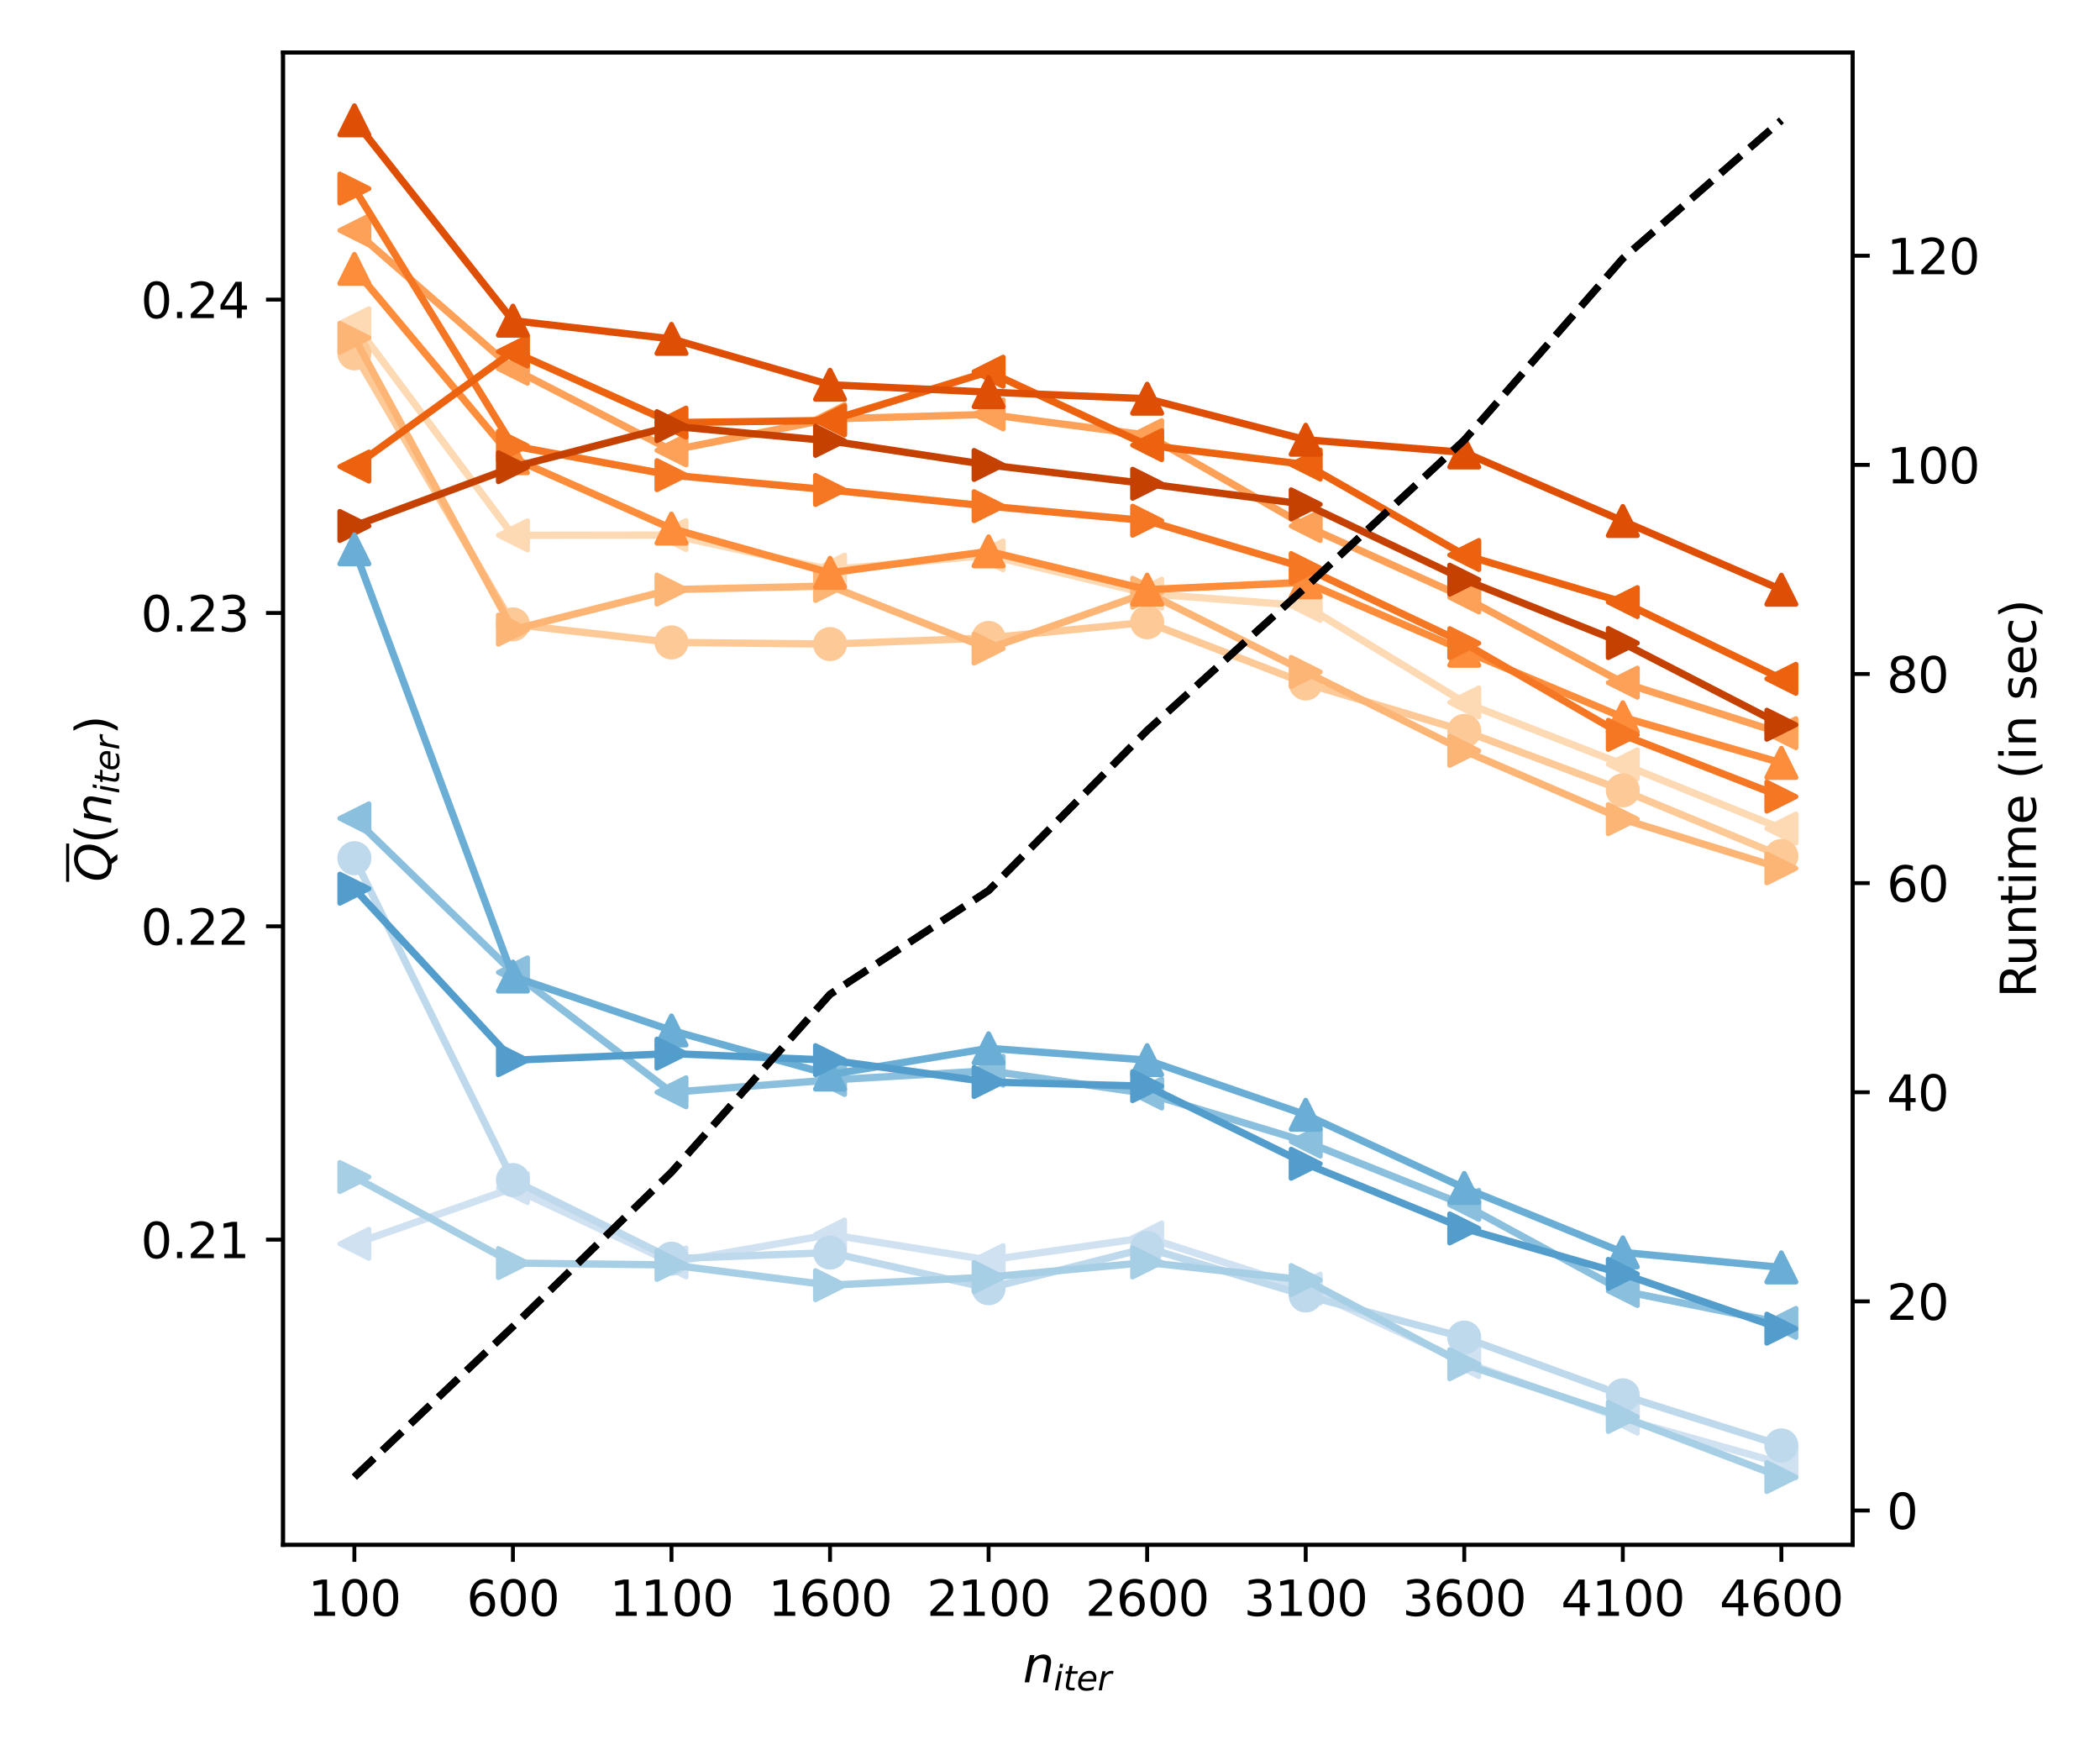 <?xml version="1.0" encoding="utf-8" standalone="no"?>
<!DOCTYPE svg PUBLIC "-//W3C//DTD SVG 1.1//EN"
  "http://www.w3.org/Graphics/SVG/1.1/DTD/svg11.dtd">
<svg xmlns:xlink="http://www.w3.org/1999/xlink" width="432pt" height="360pt" viewBox="0 0 432 360" xmlns="http://www.w3.org/2000/svg" version="1.1">
 <defs>
  <style type="text/css">*{stroke-linejoin: round; stroke-linecap: butt}</style>
 </defs>
 <g id="figure_1">
  <g id="patch_1">
   <path d="M 0 360 
L 432 360 
L 432 0 
L 0 0 
z
" style="fill: #ffffff"/>
  </g>
  <g id="axes_1">
   <g id="patch_2">
    <path d="M 58.223 317.752 
L 381.13 317.752 
L 381.13 10.8 
L 58.223 10.8 
z
" style="fill: #ffffff"/>
   </g>
   <g id="matplotlib.axis_1">
    <g id="xtick_1">
     <g id="line2d_1">
      <defs>
       <path id="mfd3554aa73" d="M 0 0 
L 0 3.5 
" style="stroke: #000000; stroke-width: 0.8"/>
      </defs>
      <g>
       <use xlink:href="#mfd3554aa73" x="72.901" y="317.752" style="stroke: #000000; stroke-width: 0.8"/>
      </g>
     </g>
     <g id="text_1">
      <!-- 100 -->
      <g transform="translate(63.357 332.35) scale(0.1 -0.1)">
       <defs>
        <path id="DejaVuSans-31" d="M 794 531 
L 1825 531 
L 1825 4091 
L 703 3866 
L 703 4441 
L 1819 4666 
L 2450 4666 
L 2450 531 
L 3481 531 
L 3481 0 
L 794 0 
L 794 531 
z
" transform="scale(0.016)"/>
        <path id="DejaVuSans-30" d="M 2034 4250 
Q 1547 4250 1301 3770 
Q 1056 3291 1056 2328 
Q 1056 1369 1301 889 
Q 1547 409 2034 409 
Q 2525 409 2770 889 
Q 3016 1369 3016 2328 
Q 3016 3291 2770 3770 
Q 2525 4250 2034 4250 
z
M 2034 4750 
Q 2819 4750 3233 4129 
Q 3647 3509 3647 2328 
Q 3647 1150 3233 529 
Q 2819 -91 2034 -91 
Q 1250 -91 836 529 
Q 422 1150 422 2328 
Q 422 3509 836 4129 
Q 1250 4750 2034 4750 
z
" transform="scale(0.016)"/>
       </defs>
       <use xlink:href="#DejaVuSans-31"/>
       <use xlink:href="#DejaVuSans-30" x="63.623"/>
       <use xlink:href="#DejaVuSans-30" x="127.246"/>
      </g>
     </g>
    </g>
    <g id="xtick_2">
     <g id="line2d_2">
      <g>
       <use xlink:href="#mfd3554aa73" x="105.517" y="317.752" style="stroke: #000000; stroke-width: 0.8"/>
      </g>
     </g>
     <g id="text_2">
      <!-- 600 -->
      <g transform="translate(95.974 332.35) scale(0.1 -0.1)">
       <defs>
        <path id="DejaVuSans-36" d="M 2113 2584 
Q 1688 2584 1439 2293 
Q 1191 2003 1191 1497 
Q 1191 994 1439 701 
Q 1688 409 2113 409 
Q 2538 409 2786 701 
Q 3034 994 3034 1497 
Q 3034 2003 2786 2293 
Q 2538 2584 2113 2584 
z
M 3366 4563 
L 3366 3988 
Q 3128 4100 2886 4159 
Q 2644 4219 2406 4219 
Q 1781 4219 1451 3797 
Q 1122 3375 1075 2522 
Q 1259 2794 1537 2939 
Q 1816 3084 2150 3084 
Q 2853 3084 3261 2657 
Q 3669 2231 3669 1497 
Q 3669 778 3244 343 
Q 2819 -91 2113 -91 
Q 1303 -91 875 529 
Q 447 1150 447 2328 
Q 447 3434 972 4092 
Q 1497 4750 2381 4750 
Q 2619 4750 2861 4703 
Q 3103 4656 3366 4563 
z
" transform="scale(0.016)"/>
       </defs>
       <use xlink:href="#DejaVuSans-36"/>
       <use xlink:href="#DejaVuSans-30" x="63.623"/>
       <use xlink:href="#DejaVuSans-30" x="127.246"/>
      </g>
     </g>
    </g>
    <g id="xtick_3">
     <g id="line2d_3">
      <g>
       <use xlink:href="#mfd3554aa73" x="138.134" y="317.752" style="stroke: #000000; stroke-width: 0.8"/>
      </g>
     </g>
     <g id="text_3">
      <!-- 1100 -->
      <g transform="translate(125.409 332.35) scale(0.1 -0.1)">
       <use xlink:href="#DejaVuSans-31"/>
       <use xlink:href="#DejaVuSans-31" x="63.623"/>
       <use xlink:href="#DejaVuSans-30" x="127.246"/>
       <use xlink:href="#DejaVuSans-30" x="190.869"/>
      </g>
     </g>
    </g>
    <g id="xtick_4">
     <g id="line2d_4">
      <g>
       <use xlink:href="#mfd3554aa73" x="170.751" y="317.752" style="stroke: #000000; stroke-width: 0.8"/>
      </g>
     </g>
     <g id="text_4">
      <!-- 1600 -->
      <g transform="translate(158.026 332.35) scale(0.1 -0.1)">
       <use xlink:href="#DejaVuSans-31"/>
       <use xlink:href="#DejaVuSans-36" x="63.623"/>
       <use xlink:href="#DejaVuSans-30" x="127.246"/>
       <use xlink:href="#DejaVuSans-30" x="190.869"/>
      </g>
     </g>
    </g>
    <g id="xtick_5">
     <g id="line2d_5">
      <g>
       <use xlink:href="#mfd3554aa73" x="203.368" y="317.752" style="stroke: #000000; stroke-width: 0.8"/>
      </g>
     </g>
     <g id="text_5">
      <!-- 2100 -->
      <g transform="translate(190.643 332.35) scale(0.1 -0.1)">
       <defs>
        <path id="DejaVuSans-32" d="M 1228 531 
L 3431 531 
L 3431 0 
L 469 0 
L 469 531 
Q 828 903 1448 1529 
Q 2069 2156 2228 2338 
Q 2531 2678 2651 2914 
Q 2772 3150 2772 3378 
Q 2772 3750 2511 3984 
Q 2250 4219 1831 4219 
Q 1534 4219 1204 4116 
Q 875 4013 500 3803 
L 500 4441 
Q 881 4594 1212 4672 
Q 1544 4750 1819 4750 
Q 2544 4750 2975 4387 
Q 3406 4025 3406 3419 
Q 3406 3131 3298 2873 
Q 3191 2616 2906 2266 
Q 2828 2175 2409 1742 
Q 1991 1309 1228 531 
z
" transform="scale(0.016)"/>
       </defs>
       <use xlink:href="#DejaVuSans-32"/>
       <use xlink:href="#DejaVuSans-31" x="63.623"/>
       <use xlink:href="#DejaVuSans-30" x="127.246"/>
       <use xlink:href="#DejaVuSans-30" x="190.869"/>
      </g>
     </g>
    </g>
    <g id="xtick_6">
     <g id="line2d_6">
      <g>
       <use xlink:href="#mfd3554aa73" x="235.985" y="317.752" style="stroke: #000000; stroke-width: 0.8"/>
      </g>
     </g>
     <g id="text_6">
      <!-- 2600 -->
      <g transform="translate(223.26 332.35) scale(0.1 -0.1)">
       <use xlink:href="#DejaVuSans-32"/>
       <use xlink:href="#DejaVuSans-36" x="63.623"/>
       <use xlink:href="#DejaVuSans-30" x="127.246"/>
       <use xlink:href="#DejaVuSans-30" x="190.869"/>
      </g>
     </g>
    </g>
    <g id="xtick_7">
     <g id="line2d_7">
      <g>
       <use xlink:href="#mfd3554aa73" x="268.602" y="317.752" style="stroke: #000000; stroke-width: 0.8"/>
      </g>
     </g>
     <g id="text_7">
      <!-- 3100 -->
      <g transform="translate(255.877 332.35) scale(0.1 -0.1)">
       <defs>
        <path id="DejaVuSans-33" d="M 2597 2516 
Q 3050 2419 3304 2112 
Q 3559 1806 3559 1356 
Q 3559 666 3084 287 
Q 2609 -91 1734 -91 
Q 1441 -91 1130 -33 
Q 819 25 488 141 
L 488 750 
Q 750 597 1062 519 
Q 1375 441 1716 441 
Q 2309 441 2620 675 
Q 2931 909 2931 1356 
Q 2931 1769 2642 2001 
Q 2353 2234 1838 2234 
L 1294 2234 
L 1294 2753 
L 1863 2753 
Q 2328 2753 2575 2939 
Q 2822 3125 2822 3475 
Q 2822 3834 2567 4026 
Q 2313 4219 1838 4219 
Q 1578 4219 1281 4162 
Q 984 4106 628 3988 
L 628 4550 
Q 988 4650 1302 4700 
Q 1616 4750 1894 4750 
Q 2613 4750 3031 4423 
Q 3450 4097 3450 3541 
Q 3450 3153 3228 2886 
Q 3006 2619 2597 2516 
z
" transform="scale(0.016)"/>
       </defs>
       <use xlink:href="#DejaVuSans-33"/>
       <use xlink:href="#DejaVuSans-31" x="63.623"/>
       <use xlink:href="#DejaVuSans-30" x="127.246"/>
       <use xlink:href="#DejaVuSans-30" x="190.869"/>
      </g>
     </g>
    </g>
    <g id="xtick_8">
     <g id="line2d_8">
      <g>
       <use xlink:href="#mfd3554aa73" x="301.219" y="317.752" style="stroke: #000000; stroke-width: 0.8"/>
      </g>
     </g>
     <g id="text_8">
      <!-- 3600 -->
      <g transform="translate(288.494 332.35) scale(0.1 -0.1)">
       <use xlink:href="#DejaVuSans-33"/>
       <use xlink:href="#DejaVuSans-36" x="63.623"/>
       <use xlink:href="#DejaVuSans-30" x="127.246"/>
       <use xlink:href="#DejaVuSans-30" x="190.869"/>
      </g>
     </g>
    </g>
    <g id="xtick_9">
     <g id="line2d_9">
      <g>
       <use xlink:href="#mfd3554aa73" x="333.836" y="317.752" style="stroke: #000000; stroke-width: 0.8"/>
      </g>
     </g>
     <g id="text_9">
      <!-- 4100 -->
      <g transform="translate(321.111 332.35) scale(0.1 -0.1)">
       <defs>
        <path id="DejaVuSans-34" d="M 2419 4116 
L 825 1625 
L 2419 1625 
L 2419 4116 
z
M 2253 4666 
L 3047 4666 
L 3047 1625 
L 3713 1625 
L 3713 1100 
L 3047 1100 
L 3047 0 
L 2419 0 
L 2419 1100 
L 313 1100 
L 313 1709 
L 2253 4666 
z
" transform="scale(0.016)"/>
       </defs>
       <use xlink:href="#DejaVuSans-34"/>
       <use xlink:href="#DejaVuSans-31" x="63.623"/>
       <use xlink:href="#DejaVuSans-30" x="127.246"/>
       <use xlink:href="#DejaVuSans-30" x="190.869"/>
      </g>
     </g>
    </g>
    <g id="xtick_10">
     <g id="line2d_10">
      <g>
       <use xlink:href="#mfd3554aa73" x="366.452" y="317.752" style="stroke: #000000; stroke-width: 0.8"/>
      </g>
     </g>
     <g id="text_10">
      <!-- 4600 -->
      <g transform="translate(353.727 332.35) scale(0.1 -0.1)">
       <use xlink:href="#DejaVuSans-34"/>
       <use xlink:href="#DejaVuSans-36" x="63.623"/>
       <use xlink:href="#DejaVuSans-30" x="127.246"/>
       <use xlink:href="#DejaVuSans-30" x="190.869"/>
      </g>
     </g>
    </g>
    <g id="text_11">
     <!-- $n_{iter}$ -->
     <g transform="translate(210.427 346.029) scale(0.1 -0.1)">
      <defs>
       <path id="DejaVuSans-Oblique-6e" d="M 3566 2113 
L 3156 0 
L 2578 0 
L 2988 2091 
Q 3016 2238 3031 2350 
Q 3047 2463 3047 2528 
Q 3047 2791 2881 2937 
Q 2716 3084 2419 3084 
Q 1956 3084 1622 2776 
Q 1288 2469 1184 1941 
L 800 0 
L 225 0 
L 903 3500 
L 1478 3500 
L 1363 2950 
Q 1603 3253 1940 3418 
Q 2278 3584 2650 3584 
Q 3113 3584 3367 3334 
Q 3622 3084 3622 2631 
Q 3622 2519 3608 2391 
Q 3594 2263 3566 2113 
z
" transform="scale(0.016)"/>
       <path id="DejaVuSans-Oblique-69" d="M 1172 4863 
L 1747 4863 
L 1606 4134 
L 1031 4134 
L 1172 4863 
z
M 909 3500 
L 1484 3500 
L 800 0 
L 225 0 
L 909 3500 
z
" transform="scale(0.016)"/>
       <path id="DejaVuSans-Oblique-74" d="M 2706 3500 
L 2619 3053 
L 1472 3053 
L 1100 1153 
Q 1081 1047 1072 975 
Q 1063 903 1063 863 
Q 1063 663 1183 572 
Q 1303 481 1569 481 
L 2150 481 
L 2053 0 
L 1503 0 
Q 991 0 739 200 
Q 488 400 488 806 
Q 488 878 497 964 
Q 506 1050 525 1153 
L 897 3053 
L 409 3053 
L 500 3500 
L 978 3500 
L 1172 4494 
L 1747 4494 
L 1556 3500 
L 2706 3500 
z
" transform="scale(0.016)"/>
       <path id="DejaVuSans-Oblique-65" d="M 3078 2063 
Q 3088 2113 3092 2166 
Q 3097 2219 3097 2272 
Q 3097 2653 2873 2875 
Q 2650 3097 2266 3097 
Q 1838 3097 1509 2826 
Q 1181 2556 1013 2059 
L 3078 2063 
z
M 3578 1613 
L 903 1613 
Q 884 1494 878 1425 
Q 872 1356 872 1306 
Q 872 872 1139 634 
Q 1406 397 1894 397 
Q 2269 397 2603 481 
Q 2938 566 3225 728 
L 3116 159 
Q 2806 34 2476 -28 
Q 2147 -91 1806 -91 
Q 1078 -91 686 257 
Q 294 606 294 1247 
Q 294 1794 489 2264 
Q 684 2734 1063 3103 
Q 1306 3334 1642 3459 
Q 1978 3584 2356 3584 
Q 2950 3584 3301 3228 
Q 3653 2872 3653 2272 
Q 3653 2128 3634 1964 
Q 3616 1800 3578 1613 
z
" transform="scale(0.016)"/>
       <path id="DejaVuSans-Oblique-72" d="M 2853 2969 
Q 2766 3016 2653 3041 
Q 2541 3066 2413 3066 
Q 1953 3066 1609 2717 
Q 1266 2369 1153 1784 
L 800 0 
L 225 0 
L 909 3500 
L 1484 3500 
L 1375 2956 
Q 1603 3259 1920 3421 
Q 2238 3584 2597 3584 
Q 2691 3584 2781 3573 
Q 2872 3563 2963 3538 
L 2853 2969 
z
" transform="scale(0.016)"/>
      </defs>
      <use xlink:href="#DejaVuSans-Oblique-6e"/>
      <use xlink:href="#DejaVuSans-Oblique-69" transform="translate(63.379 -16.406) scale(0.7)"/>
      <use xlink:href="#DejaVuSans-Oblique-74" transform="translate(82.827 -16.406) scale(0.7)"/>
      <use xlink:href="#DejaVuSans-Oblique-65" transform="translate(110.273 -16.406) scale(0.7)"/>
      <use xlink:href="#DejaVuSans-Oblique-72" transform="translate(153.34 -16.406) scale(0.7)"/>
     </g>
    </g>
   </g>
   <g id="matplotlib.axis_2">
    <g id="ytick_1">
     <g id="line2d_11">
      <defs>
       <path id="m7869597426" d="M 0 0 
L -3.5 0 
" style="stroke: #000000; stroke-width: 0.8"/>
      </defs>
      <g>
       <use xlink:href="#m7869597426" x="58.223" y="254.971" style="stroke: #000000; stroke-width: 0.8"/>
      </g>
     </g>
     <g id="text_12">
      <!-- 0.21 -->
      <g transform="translate(28.957 258.771) scale(0.1 -0.1)">
       <defs>
        <path id="DejaVuSans-2e" d="M 684 794 
L 1344 794 
L 1344 0 
L 684 0 
L 684 794 
z
" transform="scale(0.016)"/>
       </defs>
       <use xlink:href="#DejaVuSans-30"/>
       <use xlink:href="#DejaVuSans-2e" x="63.623"/>
       <use xlink:href="#DejaVuSans-32" x="95.41"/>
       <use xlink:href="#DejaVuSans-31" x="159.033"/>
      </g>
     </g>
    </g>
    <g id="ytick_2">
     <g id="line2d_12">
      <g>
       <use xlink:href="#m7869597426" x="58.223" y="190.524" style="stroke: #000000; stroke-width: 0.8"/>
      </g>
     </g>
     <g id="text_13">
      <!-- 0.22 -->
      <g transform="translate(28.957 194.323) scale(0.1 -0.1)">
       <use xlink:href="#DejaVuSans-30"/>
       <use xlink:href="#DejaVuSans-2e" x="63.623"/>
       <use xlink:href="#DejaVuSans-32" x="95.41"/>
       <use xlink:href="#DejaVuSans-32" x="159.033"/>
      </g>
     </g>
    </g>
    <g id="ytick_3">
     <g id="line2d_13">
      <g>
       <use xlink:href="#m7869597426" x="58.223" y="126.077" style="stroke: #000000; stroke-width: 0.8"/>
      </g>
     </g>
     <g id="text_14">
      <!-- 0.23 -->
      <g transform="translate(28.957 129.876) scale(0.1 -0.1)">
       <use xlink:href="#DejaVuSans-30"/>
       <use xlink:href="#DejaVuSans-2e" x="63.623"/>
       <use xlink:href="#DejaVuSans-32" x="95.41"/>
       <use xlink:href="#DejaVuSans-33" x="159.033"/>
      </g>
     </g>
    </g>
    <g id="ytick_4">
     <g id="line2d_14">
      <g>
       <use xlink:href="#m7869597426" x="58.223" y="61.629" style="stroke: #000000; stroke-width: 0.8"/>
      </g>
     </g>
     <g id="text_15">
      <!-- 0.24 -->
      <g transform="translate(28.957 65.428) scale(0.1 -0.1)">
       <use xlink:href="#DejaVuSans-30"/>
       <use xlink:href="#DejaVuSans-2e" x="63.623"/>
       <use xlink:href="#DejaVuSans-32" x="95.41"/>
       <use xlink:href="#DejaVuSans-34" x="159.033"/>
      </g>
     </g>
    </g>
    <g id="text_16">
     <!-- $\overline{Q}$($n_{iter}$) -->
     <g transform="translate(22.878 181.376) rotate(-90) scale(0.1 -0.1)">
      <defs>
       <path id="DejaVuSans-Oblique-51" d="M 2309 -84 
Q 2275 -88 2237 -89 
Q 2200 -91 2125 -91 
Q 1250 -91 756 411 
Q 263 913 263 1797 
Q 263 2319 452 2844 
Q 641 3369 978 3788 
Q 1369 4269 1858 4509 
Q 2347 4750 2938 4750 
Q 3794 4750 4287 4245 
Q 4781 3741 4781 2869 
Q 4781 1928 4265 1147 
Q 3750 366 2919 44 
L 3553 -825 
L 2847 -825 
L 2309 -84 
z
M 2919 4238 
Q 2400 4238 2003 3986 
Q 1606 3734 1313 3219 
Q 1125 2891 1026 2522 
Q 928 2153 928 1778 
Q 928 1128 1239 775 
Q 1550 422 2119 422 
Q 2631 422 3032 676 
Q 3434 931 3719 1434 
Q 3909 1772 4009 2142 
Q 4109 2513 4109 2881 
Q 4109 3528 3796 3883 
Q 3484 4238 2919 4238 
z
" transform="scale(0.016)"/>
       <path id="DejaVuSans-28" d="M 1984 4856 
Q 1566 4138 1362 3434 
Q 1159 2731 1159 2009 
Q 1159 1288 1364 580 
Q 1569 -128 1984 -844 
L 1484 -844 
Q 1016 -109 783 600 
Q 550 1309 550 2009 
Q 550 2706 781 3412 
Q 1013 4119 1484 4856 
L 1984 4856 
z
" transform="scale(0.016)"/>
       <path id="DejaVuSans-29" d="M 513 4856 
L 1013 4856 
Q 1481 4119 1714 3412 
Q 1947 2706 1947 2009 
Q 1947 1309 1714 600 
Q 1481 -109 1013 -844 
L 513 -844 
Q 928 -128 1133 580 
Q 1338 1288 1338 2009 
Q 1338 2731 1133 3434 
Q 928 4138 513 4856 
z
" transform="scale(0.016)"/>
      </defs>
      <use xlink:href="#DejaVuSans-Oblique-51" transform="translate(0 0.531)"/>
      <use xlink:href="#DejaVuSans-28" transform="translate(78.711 0.031)"/>
      <use xlink:href="#DejaVuSans-Oblique-6e" transform="translate(117.725 0.031)"/>
      <use xlink:href="#DejaVuSans-Oblique-69" transform="translate(181.104 -16.375) scale(0.7)"/>
      <use xlink:href="#DejaVuSans-Oblique-74" transform="translate(200.552 -16.375) scale(0.7)"/>
      <use xlink:href="#DejaVuSans-Oblique-65" transform="translate(227.998 -16.375) scale(0.7)"/>
      <use xlink:href="#DejaVuSans-Oblique-72" transform="translate(271.064 -16.375) scale(0.7)"/>
      <use xlink:href="#DejaVuSans-29" transform="translate(302.578 0.031)"/>
      <path d="M 0 86.5 
L 0 92.75 
L 78.711 92.75 
L 78.711 86.5 
L 0 86.5 
z
"/>
     </g>
    </g>
   </g>
   <g id="line2d_15">
    <path d="M 72.901 66.489 
L 105.517 110.104 
L 138.134 110.057 
L 170.751 117.155 
L 203.368 114.224 
L 235.985 122.099 
L 268.602 124.612 
L 301.219 144.477 
L 333.836 157.201 
L 366.452 170.414 
" clip-path="url(#p088ef23041)" style="fill: none; stroke: #fdd9b4; stroke-width: 1.5; stroke-linecap: square"/>
    <defs>
     <path id="mfab00cb771" d="M -3 -0 
L 3 3 
L 3 -3 
z
" style="stroke: #fdd9b4; stroke-linejoin: miter"/>
    </defs>
    <g clip-path="url(#p088ef23041)">
     <use xlink:href="#mfab00cb771" x="72.901" y="66.489" style="fill: #fdd9b4; stroke: #fdd9b4; stroke-linejoin: miter"/>
     <use xlink:href="#mfab00cb771" x="105.517" y="110.104" style="fill: #fdd9b4; stroke: #fdd9b4; stroke-linejoin: miter"/>
     <use xlink:href="#mfab00cb771" x="138.134" y="110.057" style="fill: #fdd9b4; stroke: #fdd9b4; stroke-linejoin: miter"/>
     <use xlink:href="#mfab00cb771" x="170.751" y="117.155" style="fill: #fdd9b4; stroke: #fdd9b4; stroke-linejoin: miter"/>
     <use xlink:href="#mfab00cb771" x="203.368" y="114.224" style="fill: #fdd9b4; stroke: #fdd9b4; stroke-linejoin: miter"/>
     <use xlink:href="#mfab00cb771" x="235.985" y="122.099" style="fill: #fdd9b4; stroke: #fdd9b4; stroke-linejoin: miter"/>
     <use xlink:href="#mfab00cb771" x="268.602" y="124.612" style="fill: #fdd9b4; stroke: #fdd9b4; stroke-linejoin: miter"/>
     <use xlink:href="#mfab00cb771" x="301.219" y="144.477" style="fill: #fdd9b4; stroke: #fdd9b4; stroke-linejoin: miter"/>
     <use xlink:href="#mfab00cb771" x="333.836" y="157.201" style="fill: #fdd9b4; stroke: #fdd9b4; stroke-linejoin: miter"/>
     <use xlink:href="#mfab00cb771" x="366.452" y="170.414" style="fill: #fdd9b4; stroke: #fdd9b4; stroke-linejoin: miter"/>
    </g>
   </g>
   <g id="line2d_16">
    <path d="M 72.901 72.671 
L 105.517 128.419 
L 138.134 132.128 
L 170.751 132.479 
L 203.368 131.207 
L 235.985 127.986 
L 268.602 140.573 
L 301.219 150.339 
L 333.836 162.556 
L 366.452 176.066 
" clip-path="url(#p088ef23041)" style="fill: none; stroke: #fdc997; stroke-width: 1.5; stroke-linecap: square"/>
    <defs>
     <path id="m315a3e1886" d="M 0 3 
C 0.796 3 1.559 2.684 2.121 2.121 
C 2.684 1.559 3 0.796 3 0 
C 3 -0.796 2.684 -1.559 2.121 -2.121 
C 1.559 -2.684 0.796 -3 0 -3 
C -0.796 -3 -1.559 -2.684 -2.121 -2.121 
C -2.684 -1.559 -3 -0.796 -3 0 
C -3 0.796 -2.684 1.559 -2.121 2.121 
C -1.559 2.684 -0.796 3 0 3 
z
" style="stroke: #fdc997"/>
    </defs>
    <g clip-path="url(#p088ef23041)">
     <use xlink:href="#m315a3e1886" x="72.901" y="72.671" style="fill: #fdc997; stroke: #fdc997"/>
     <use xlink:href="#m315a3e1886" x="105.517" y="128.419" style="fill: #fdc997; stroke: #fdc997"/>
     <use xlink:href="#m315a3e1886" x="138.134" y="132.128" style="fill: #fdc997; stroke: #fdc997"/>
     <use xlink:href="#m315a3e1886" x="170.751" y="132.479" style="fill: #fdc997; stroke: #fdc997"/>
     <use xlink:href="#m315a3e1886" x="203.368" y="131.207" style="fill: #fdc997; stroke: #fdc997"/>
     <use xlink:href="#m315a3e1886" x="235.985" y="127.986" style="fill: #fdc997; stroke: #fdc997"/>
     <use xlink:href="#m315a3e1886" x="268.602" y="140.573" style="fill: #fdc997; stroke: #fdc997"/>
     <use xlink:href="#m315a3e1886" x="301.219" y="150.339" style="fill: #fdc997; stroke: #fdc997"/>
     <use xlink:href="#m315a3e1886" x="333.836" y="162.556" style="fill: #fdc997; stroke: #fdc997"/>
     <use xlink:href="#m315a3e1886" x="366.452" y="176.066" style="fill: #fdc997; stroke: #fdc997"/>
    </g>
   </g>
   <g id="line2d_17">
    <path d="M 72.901 69.478 
L 105.517 129.502 
L 138.134 121.263 
L 170.751 120.525 
L 203.368 133.403 
L 235.985 121.916 
L 268.602 138.195 
L 301.219 154.428 
L 333.836 168.478 
L 366.452 178.605 
" clip-path="url(#p088ef23041)" style="fill: none; stroke: #fdb576; stroke-width: 1.5; stroke-linecap: square"/>
    <defs>
     <path id="mf4f0706f3b" d="M 3 0 
L -3 -3 
L -3 3 
z
" style="stroke: #fdb576; stroke-linejoin: miter"/>
    </defs>
    <g clip-path="url(#p088ef23041)">
     <use xlink:href="#mf4f0706f3b" x="72.901" y="69.478" style="fill: #fdb576; stroke: #fdb576; stroke-linejoin: miter"/>
     <use xlink:href="#mf4f0706f3b" x="105.517" y="129.502" style="fill: #fdb576; stroke: #fdb576; stroke-linejoin: miter"/>
     <use xlink:href="#mf4f0706f3b" x="138.134" y="121.263" style="fill: #fdb576; stroke: #fdb576; stroke-linejoin: miter"/>
     <use xlink:href="#mf4f0706f3b" x="170.751" y="120.525" style="fill: #fdb576; stroke: #fdb576; stroke-linejoin: miter"/>
     <use xlink:href="#mf4f0706f3b" x="203.368" y="133.403" style="fill: #fdb576; stroke: #fdb576; stroke-linejoin: miter"/>
     <use xlink:href="#mf4f0706f3b" x="235.985" y="121.916" style="fill: #fdb576; stroke: #fdb576; stroke-linejoin: miter"/>
     <use xlink:href="#mf4f0706f3b" x="268.602" y="138.195" style="fill: #fdb576; stroke: #fdb576; stroke-linejoin: miter"/>
     <use xlink:href="#mf4f0706f3b" x="301.219" y="154.428" style="fill: #fdb576; stroke: #fdb576; stroke-linejoin: miter"/>
     <use xlink:href="#mf4f0706f3b" x="333.836" y="168.478" style="fill: #fdb576; stroke: #fdb576; stroke-linejoin: miter"/>
     <use xlink:href="#mf4f0706f3b" x="366.452" y="178.605" style="fill: #fdb576; stroke: #fdb576; stroke-linejoin: miter"/>
    </g>
   </g>
   <g id="line2d_18">
    <path d="M 72.901 47.388 
L 105.517 75.84 
L 138.134 92.629 
L 170.751 86.162 
L 203.368 85.235 
L 235.985 89.504 
L 268.602 108.189 
L 301.219 122.873 
L 333.836 140.411 
L 366.452 150.799 
" clip-path="url(#p088ef23041)" style="fill: none; stroke: #fda159; stroke-width: 1.5; stroke-linecap: square"/>
    <defs>
     <path id="m896bde6375" d="M -3 -0 
L 3 3 
L 3 -3 
z
" style="stroke: #fda159; stroke-linejoin: miter"/>
    </defs>
    <g clip-path="url(#p088ef23041)">
     <use xlink:href="#m896bde6375" x="72.901" y="47.388" style="fill: #fda159; stroke: #fda159; stroke-linejoin: miter"/>
     <use xlink:href="#m896bde6375" x="105.517" y="75.84" style="fill: #fda159; stroke: #fda159; stroke-linejoin: miter"/>
     <use xlink:href="#m896bde6375" x="138.134" y="92.629" style="fill: #fda159; stroke: #fda159; stroke-linejoin: miter"/>
     <use xlink:href="#m896bde6375" x="170.751" y="86.162" style="fill: #fda159; stroke: #fda159; stroke-linejoin: miter"/>
     <use xlink:href="#m896bde6375" x="203.368" y="85.235" style="fill: #fda159; stroke: #fda159; stroke-linejoin: miter"/>
     <use xlink:href="#m896bde6375" x="235.985" y="89.504" style="fill: #fda159; stroke: #fda159; stroke-linejoin: miter"/>
     <use xlink:href="#m896bde6375" x="268.602" y="108.189" style="fill: #fda159; stroke: #fda159; stroke-linejoin: miter"/>
     <use xlink:href="#m896bde6375" x="301.219" y="122.873" style="fill: #fda159; stroke: #fda159; stroke-linejoin: miter"/>
     <use xlink:href="#m896bde6375" x="333.836" y="140.411" style="fill: #fda159; stroke: #fda159; stroke-linejoin: miter"/>
     <use xlink:href="#m896bde6375" x="366.452" y="150.799" style="fill: #fda159; stroke: #fda159; stroke-linejoin: miter"/>
    </g>
   </g>
   <g id="line2d_19">
    <path d="M 72.901 55.312 
L 105.517 94.239 
L 138.134 108.717 
L 170.751 117.815 
L 203.368 113.409 
L 235.985 121.274 
L 268.602 119.762 
L 301.219 133.837 
L 333.836 147.53 
L 366.452 156.912 
" clip-path="url(#p088ef23041)" style="fill: none; stroke: #fd8c3b; stroke-width: 1.5; stroke-linecap: square"/>
    <defs>
     <path id="ma429cadc0e" d="M 0 -3 
L -3 3 
L 3 3 
z
" style="stroke: #fd8c3b; stroke-linejoin: miter"/>
    </defs>
    <g clip-path="url(#p088ef23041)">
     <use xlink:href="#ma429cadc0e" x="72.901" y="55.312" style="fill: #fd8c3b; stroke: #fd8c3b; stroke-linejoin: miter"/>
     <use xlink:href="#ma429cadc0e" x="105.517" y="94.239" style="fill: #fd8c3b; stroke: #fd8c3b; stroke-linejoin: miter"/>
     <use xlink:href="#ma429cadc0e" x="138.134" y="108.717" style="fill: #fd8c3b; stroke: #fd8c3b; stroke-linejoin: miter"/>
     <use xlink:href="#ma429cadc0e" x="170.751" y="117.815" style="fill: #fd8c3b; stroke: #fd8c3b; stroke-linejoin: miter"/>
     <use xlink:href="#ma429cadc0e" x="203.368" y="113.409" style="fill: #fd8c3b; stroke: #fd8c3b; stroke-linejoin: miter"/>
     <use xlink:href="#ma429cadc0e" x="235.985" y="121.274" style="fill: #fd8c3b; stroke: #fd8c3b; stroke-linejoin: miter"/>
     <use xlink:href="#ma429cadc0e" x="268.602" y="119.762" style="fill: #fd8c3b; stroke: #fd8c3b; stroke-linejoin: miter"/>
     <use xlink:href="#ma429cadc0e" x="301.219" y="133.837" style="fill: #fd8c3b; stroke: #fd8c3b; stroke-linejoin: miter"/>
     <use xlink:href="#ma429cadc0e" x="333.836" y="147.53" style="fill: #fd8c3b; stroke: #fd8c3b; stroke-linejoin: miter"/>
     <use xlink:href="#ma429cadc0e" x="366.452" y="156.912" style="fill: #fd8c3b; stroke: #fd8c3b; stroke-linejoin: miter"/>
    </g>
   </g>
   <g id="line2d_20">
    <path d="M 72.901 38.787 
L 105.517 91.704 
L 138.134 97.735 
L 170.751 100.777 
L 203.368 104.114 
L 235.985 107.104 
L 268.602 116.845 
L 301.219 132.287 
L 333.836 151.143 
L 366.452 163.853 
" clip-path="url(#p088ef23041)" style="fill: none; stroke: #f67723; stroke-width: 1.5; stroke-linecap: square"/>
    <defs>
     <path id="m8db75f6b64" d="M 3 0 
L -3 -3 
L -3 3 
z
" style="stroke: #f67723; stroke-linejoin: miter"/>
    </defs>
    <g clip-path="url(#p088ef23041)">
     <use xlink:href="#m8db75f6b64" x="72.901" y="38.787" style="fill: #f67723; stroke: #f67723; stroke-linejoin: miter"/>
     <use xlink:href="#m8db75f6b64" x="105.517" y="91.704" style="fill: #f67723; stroke: #f67723; stroke-linejoin: miter"/>
     <use xlink:href="#m8db75f6b64" x="138.134" y="97.735" style="fill: #f67723; stroke: #f67723; stroke-linejoin: miter"/>
     <use xlink:href="#m8db75f6b64" x="170.751" y="100.777" style="fill: #f67723; stroke: #f67723; stroke-linejoin: miter"/>
     <use xlink:href="#m8db75f6b64" x="203.368" y="104.114" style="fill: #f67723; stroke: #f67723; stroke-linejoin: miter"/>
     <use xlink:href="#m8db75f6b64" x="235.985" y="107.104" style="fill: #f67723; stroke: #f67723; stroke-linejoin: miter"/>
     <use xlink:href="#m8db75f6b64" x="268.602" y="116.845" style="fill: #f67723; stroke: #f67723; stroke-linejoin: miter"/>
     <use xlink:href="#m8db75f6b64" x="301.219" y="132.287" style="fill: #f67723; stroke: #f67723; stroke-linejoin: miter"/>
     <use xlink:href="#m8db75f6b64" x="333.836" y="151.143" style="fill: #f67723; stroke: #f67723; stroke-linejoin: miter"/>
     <use xlink:href="#m8db75f6b64" x="366.452" y="163.853" style="fill: #f67723; stroke: #f67723; stroke-linejoin: miter"/>
    </g>
   </g>
   <g id="line2d_21">
    <path d="M 72.901 95.968 
L 105.517 72.305 
L 138.134 86.925 
L 170.751 86.479 
L 203.368 76.45 
L 235.985 91.564 
L 268.602 95.545 
L 301.219 114.155 
L 333.836 123.845 
L 366.452 139.616 
" clip-path="url(#p088ef23041)" style="fill: none; stroke: #ec620f; stroke-width: 1.5; stroke-linecap: square"/>
    <defs>
     <path id="ma17c3e5eb1" d="M -3 -0 
L 3 3 
L 3 -3 
z
" style="stroke: #ec620f; stroke-linejoin: miter"/>
    </defs>
    <g clip-path="url(#p088ef23041)">
     <use xlink:href="#ma17c3e5eb1" x="72.901" y="95.968" style="fill: #ec620f; stroke: #ec620f; stroke-linejoin: miter"/>
     <use xlink:href="#ma17c3e5eb1" x="105.517" y="72.305" style="fill: #ec620f; stroke: #ec620f; stroke-linejoin: miter"/>
     <use xlink:href="#ma17c3e5eb1" x="138.134" y="86.925" style="fill: #ec620f; stroke: #ec620f; stroke-linejoin: miter"/>
     <use xlink:href="#ma17c3e5eb1" x="170.751" y="86.479" style="fill: #ec620f; stroke: #ec620f; stroke-linejoin: miter"/>
     <use xlink:href="#ma17c3e5eb1" x="203.368" y="76.45" style="fill: #ec620f; stroke: #ec620f; stroke-linejoin: miter"/>
     <use xlink:href="#ma17c3e5eb1" x="235.985" y="91.564" style="fill: #ec620f; stroke: #ec620f; stroke-linejoin: miter"/>
     <use xlink:href="#ma17c3e5eb1" x="268.602" y="95.545" style="fill: #ec620f; stroke: #ec620f; stroke-linejoin: miter"/>
     <use xlink:href="#ma17c3e5eb1" x="301.219" y="114.155" style="fill: #ec620f; stroke: #ec620f; stroke-linejoin: miter"/>
     <use xlink:href="#ma17c3e5eb1" x="333.836" y="123.845" style="fill: #ec620f; stroke: #ec620f; stroke-linejoin: miter"/>
     <use xlink:href="#ma17c3e5eb1" x="366.452" y="139.616" style="fill: #ec620f; stroke: #ec620f; stroke-linejoin: miter"/>
    </g>
   </g>
   <g id="line2d_22">
    <path d="M 72.901 24.752 
L 105.517 65.954 
L 138.134 69.702 
L 170.751 79.137 
L 203.368 80.655 
L 235.985 82.007 
L 268.602 90.448 
L 301.219 93.055 
L 333.836 107.159 
L 366.452 121.293 
" clip-path="url(#p088ef23041)" style="fill: none; stroke: #de4e05; stroke-width: 1.5; stroke-linecap: square"/>
    <defs>
     <path id="mca84d92337" d="M 0 -3 
L -3 3 
L 3 3 
z
" style="stroke: #de4e05; stroke-linejoin: miter"/>
    </defs>
    <g clip-path="url(#p088ef23041)">
     <use xlink:href="#mca84d92337" x="72.901" y="24.752" style="fill: #de4e05; stroke: #de4e05; stroke-linejoin: miter"/>
     <use xlink:href="#mca84d92337" x="105.517" y="65.954" style="fill: #de4e05; stroke: #de4e05; stroke-linejoin: miter"/>
     <use xlink:href="#mca84d92337" x="138.134" y="69.702" style="fill: #de4e05; stroke: #de4e05; stroke-linejoin: miter"/>
     <use xlink:href="#mca84d92337" x="170.751" y="79.137" style="fill: #de4e05; stroke: #de4e05; stroke-linejoin: miter"/>
     <use xlink:href="#mca84d92337" x="203.368" y="80.655" style="fill: #de4e05; stroke: #de4e05; stroke-linejoin: miter"/>
     <use xlink:href="#mca84d92337" x="235.985" y="82.007" style="fill: #de4e05; stroke: #de4e05; stroke-linejoin: miter"/>
     <use xlink:href="#mca84d92337" x="268.602" y="90.448" style="fill: #de4e05; stroke: #de4e05; stroke-linejoin: miter"/>
     <use xlink:href="#mca84d92337" x="301.219" y="93.055" style="fill: #de4e05; stroke: #de4e05; stroke-linejoin: miter"/>
     <use xlink:href="#mca84d92337" x="333.836" y="107.159" style="fill: #de4e05; stroke: #de4e05; stroke-linejoin: miter"/>
     <use xlink:href="#mca84d92337" x="366.452" y="121.293" style="fill: #de4e05; stroke: #de4e05; stroke-linejoin: miter"/>
    </g>
   </g>
   <g id="line2d_23">
    <path d="M 72.901 108.185 
L 105.517 96.095 
L 138.134 87.654 
L 170.751 90.676 
L 203.368 95.632 
L 235.985 99.499 
L 268.602 103.733 
L 301.219 119.226 
L 333.836 132.262 
L 366.452 149.061 
" clip-path="url(#p088ef23041)" style="fill: none; stroke: #c54102; stroke-width: 1.5; stroke-linecap: square"/>
    <defs>
     <path id="m962e54ac6a" d="M 3 0 
L -3 -3 
L -3 3 
z
" style="stroke: #c54102; stroke-linejoin: miter"/>
    </defs>
    <g clip-path="url(#p088ef23041)">
     <use xlink:href="#m962e54ac6a" x="72.901" y="108.185" style="fill: #c54102; stroke: #c54102; stroke-linejoin: miter"/>
     <use xlink:href="#m962e54ac6a" x="105.517" y="96.095" style="fill: #c54102; stroke: #c54102; stroke-linejoin: miter"/>
     <use xlink:href="#m962e54ac6a" x="138.134" y="87.654" style="fill: #c54102; stroke: #c54102; stroke-linejoin: miter"/>
     <use xlink:href="#m962e54ac6a" x="170.751" y="90.676" style="fill: #c54102; stroke: #c54102; stroke-linejoin: miter"/>
     <use xlink:href="#m962e54ac6a" x="203.368" y="95.632" style="fill: #c54102; stroke: #c54102; stroke-linejoin: miter"/>
     <use xlink:href="#m962e54ac6a" x="235.985" y="99.499" style="fill: #c54102; stroke: #c54102; stroke-linejoin: miter"/>
     <use xlink:href="#m962e54ac6a" x="268.602" y="103.733" style="fill: #c54102; stroke: #c54102; stroke-linejoin: miter"/>
     <use xlink:href="#m962e54ac6a" x="301.219" y="119.226" style="fill: #c54102; stroke: #c54102; stroke-linejoin: miter"/>
     <use xlink:href="#m962e54ac6a" x="333.836" y="132.262" style="fill: #c54102; stroke: #c54102; stroke-linejoin: miter"/>
     <use xlink:href="#m962e54ac6a" x="366.452" y="149.061" style="fill: #c54102; stroke: #c54102; stroke-linejoin: miter"/>
    </g>
   </g>
   <g id="line2d_24">
    <path d="M 72.901 255.832 
L 105.517 244.364 
L 138.134 259.658 
L 170.751 253.92 
L 203.368 259.173 
L 235.985 254.527 
L 268.602 265.061 
L 301.219 280.165 
L 333.836 291.788 
L 366.452 300.992 
" clip-path="url(#p088ef23041)" style="fill: none; stroke: #d0e1f2; stroke-width: 1.5; stroke-linecap: square"/>
    <defs>
     <path id="md931c944fb" d="M -3 -0 
L 3 3 
L 3 -3 
z
" style="stroke: #d0e1f2; stroke-linejoin: miter"/>
    </defs>
    <g clip-path="url(#p088ef23041)">
     <use xlink:href="#md931c944fb" x="72.901" y="255.832" style="fill: #d0e1f2; stroke: #d0e1f2; stroke-linejoin: miter"/>
     <use xlink:href="#md931c944fb" x="105.517" y="244.364" style="fill: #d0e1f2; stroke: #d0e1f2; stroke-linejoin: miter"/>
     <use xlink:href="#md931c944fb" x="138.134" y="259.658" style="fill: #d0e1f2; stroke: #d0e1f2; stroke-linejoin: miter"/>
     <use xlink:href="#md931c944fb" x="170.751" y="253.92" style="fill: #d0e1f2; stroke: #d0e1f2; stroke-linejoin: miter"/>
     <use xlink:href="#md931c944fb" x="203.368" y="259.173" style="fill: #d0e1f2; stroke: #d0e1f2; stroke-linejoin: miter"/>
     <use xlink:href="#md931c944fb" x="235.985" y="254.527" style="fill: #d0e1f2; stroke: #d0e1f2; stroke-linejoin: miter"/>
     <use xlink:href="#md931c944fb" x="268.602" y="265.061" style="fill: #d0e1f2; stroke: #d0e1f2; stroke-linejoin: miter"/>
     <use xlink:href="#md931c944fb" x="301.219" y="280.165" style="fill: #d0e1f2; stroke: #d0e1f2; stroke-linejoin: miter"/>
     <use xlink:href="#md931c944fb" x="333.836" y="291.788" style="fill: #d0e1f2; stroke: #d0e1f2; stroke-linejoin: miter"/>
     <use xlink:href="#md931c944fb" x="366.452" y="300.992" style="fill: #d0e1f2; stroke: #d0e1f2; stroke-linejoin: miter"/>
    </g>
   </g>
   <g id="line2d_25">
    <path d="M 72.901 176.519 
L 105.517 242.716 
L 138.134 258.883 
L 170.751 257.634 
L 203.368 264.959 
L 235.985 256.688 
L 268.602 266.458 
L 301.219 275.105 
L 333.836 286.99 
L 366.452 297.3 
" clip-path="url(#p088ef23041)" style="fill: none; stroke: #bed8ec; stroke-width: 1.5; stroke-linecap: square"/>
    <defs>
     <path id="maebf2cbcbb" d="M 0 3 
C 0.796 3 1.559 2.684 2.121 2.121 
C 2.684 1.559 3 0.796 3 0 
C 3 -0.796 2.684 -1.559 2.121 -2.121 
C 1.559 -2.684 0.796 -3 0 -3 
C -0.796 -3 -1.559 -2.684 -2.121 -2.121 
C -2.684 -1.559 -3 -0.796 -3 0 
C -3 0.796 -2.684 1.559 -2.121 2.121 
C -1.559 2.684 -0.796 3 0 3 
z
" style="stroke: #bed8ec"/>
    </defs>
    <g clip-path="url(#p088ef23041)">
     <use xlink:href="#maebf2cbcbb" x="72.901" y="176.519" style="fill: #bed8ec; stroke: #bed8ec"/>
     <use xlink:href="#maebf2cbcbb" x="105.517" y="242.716" style="fill: #bed8ec; stroke: #bed8ec"/>
     <use xlink:href="#maebf2cbcbb" x="138.134" y="258.883" style="fill: #bed8ec; stroke: #bed8ec"/>
     <use xlink:href="#maebf2cbcbb" x="170.751" y="257.634" style="fill: #bed8ec; stroke: #bed8ec"/>
     <use xlink:href="#maebf2cbcbb" x="203.368" y="264.959" style="fill: #bed8ec; stroke: #bed8ec"/>
     <use xlink:href="#maebf2cbcbb" x="235.985" y="256.688" style="fill: #bed8ec; stroke: #bed8ec"/>
     <use xlink:href="#maebf2cbcbb" x="268.602" y="266.458" style="fill: #bed8ec; stroke: #bed8ec"/>
     <use xlink:href="#maebf2cbcbb" x="301.219" y="275.105" style="fill: #bed8ec; stroke: #bed8ec"/>
     <use xlink:href="#maebf2cbcbb" x="333.836" y="286.99" style="fill: #bed8ec; stroke: #bed8ec"/>
     <use xlink:href="#maebf2cbcbb" x="366.452" y="297.3" style="fill: #bed8ec; stroke: #bed8ec"/>
    </g>
   </g>
   <g id="line2d_26">
    <path d="M 72.901 242.091 
L 105.517 259.79 
L 138.134 260.176 
L 170.751 264.339 
L 203.368 262.676 
L 235.985 259.663 
L 268.602 263.283 
L 301.219 280.597 
L 333.836 291.439 
L 366.452 303.8 
" clip-path="url(#p088ef23041)" style="fill: none; stroke: #a6cee4; stroke-width: 1.5; stroke-linecap: square"/>
    <defs>
     <path id="m8f17ea51b5" d="M 3 0 
L -3 -3 
L -3 3 
z
" style="stroke: #a6cee4; stroke-linejoin: miter"/>
    </defs>
    <g clip-path="url(#p088ef23041)">
     <use xlink:href="#m8f17ea51b5" x="72.901" y="242.091" style="fill: #a6cee4; stroke: #a6cee4; stroke-linejoin: miter"/>
     <use xlink:href="#m8f17ea51b5" x="105.517" y="259.79" style="fill: #a6cee4; stroke: #a6cee4; stroke-linejoin: miter"/>
     <use xlink:href="#m8f17ea51b5" x="138.134" y="260.176" style="fill: #a6cee4; stroke: #a6cee4; stroke-linejoin: miter"/>
     <use xlink:href="#m8f17ea51b5" x="170.751" y="264.339" style="fill: #a6cee4; stroke: #a6cee4; stroke-linejoin: miter"/>
     <use xlink:href="#m8f17ea51b5" x="203.368" y="262.676" style="fill: #a6cee4; stroke: #a6cee4; stroke-linejoin: miter"/>
     <use xlink:href="#m8f17ea51b5" x="235.985" y="259.663" style="fill: #a6cee4; stroke: #a6cee4; stroke-linejoin: miter"/>
     <use xlink:href="#m8f17ea51b5" x="268.602" y="263.283" style="fill: #a6cee4; stroke: #a6cee4; stroke-linejoin: miter"/>
     <use xlink:href="#m8f17ea51b5" x="301.219" y="280.597" style="fill: #a6cee4; stroke: #a6cee4; stroke-linejoin: miter"/>
     <use xlink:href="#m8f17ea51b5" x="333.836" y="291.439" style="fill: #a6cee4; stroke: #a6cee4; stroke-linejoin: miter"/>
     <use xlink:href="#m8f17ea51b5" x="366.452" y="303.8" style="fill: #a6cee4; stroke: #a6cee4; stroke-linejoin: miter"/>
    </g>
   </g>
   <g id="line2d_27">
    <path d="M 72.901 168.325 
L 105.517 200.002 
L 138.134 224.661 
L 170.751 222.136 
L 203.368 220.228 
L 235.985 224.915 
L 268.602 234.806 
L 301.219 247.818 
L 333.836 265.531 
L 366.452 272.094 
" clip-path="url(#p088ef23041)" style="fill: none; stroke: #8abfdd; stroke-width: 1.5; stroke-linecap: square"/>
    <defs>
     <path id="md5e83225ed" d="M -3 -0 
L 3 3 
L 3 -3 
z
" style="stroke: #8abfdd; stroke-linejoin: miter"/>
    </defs>
    <g clip-path="url(#p088ef23041)">
     <use xlink:href="#md5e83225ed" x="72.901" y="168.325" style="fill: #8abfdd; stroke: #8abfdd; stroke-linejoin: miter"/>
     <use xlink:href="#md5e83225ed" x="105.517" y="200.002" style="fill: #8abfdd; stroke: #8abfdd; stroke-linejoin: miter"/>
     <use xlink:href="#md5e83225ed" x="138.134" y="224.661" style="fill: #8abfdd; stroke: #8abfdd; stroke-linejoin: miter"/>
     <use xlink:href="#md5e83225ed" x="170.751" y="222.136" style="fill: #8abfdd; stroke: #8abfdd; stroke-linejoin: miter"/>
     <use xlink:href="#md5e83225ed" x="203.368" y="220.228" style="fill: #8abfdd; stroke: #8abfdd; stroke-linejoin: miter"/>
     <use xlink:href="#md5e83225ed" x="235.985" y="224.915" style="fill: #8abfdd; stroke: #8abfdd; stroke-linejoin: miter"/>
     <use xlink:href="#md5e83225ed" x="268.602" y="234.806" style="fill: #8abfdd; stroke: #8abfdd; stroke-linejoin: miter"/>
     <use xlink:href="#md5e83225ed" x="301.219" y="247.818" style="fill: #8abfdd; stroke: #8abfdd; stroke-linejoin: miter"/>
     <use xlink:href="#md5e83225ed" x="333.836" y="265.531" style="fill: #8abfdd; stroke: #8abfdd; stroke-linejoin: miter"/>
     <use xlink:href="#md5e83225ed" x="366.452" y="272.094" style="fill: #8abfdd; stroke: #8abfdd; stroke-linejoin: miter"/>
    </g>
   </g>
   <g id="line2d_28">
    <path d="M 72.901 112.985 
L 105.517 200.857 
L 138.134 211.941 
L 170.751 221.016 
L 203.368 215.612 
L 235.985 218.043 
L 268.602 229.285 
L 301.219 244.336 
L 333.836 257.591 
L 366.452 260.684 
" clip-path="url(#p088ef23041)" style="fill: none; stroke: #6aaed6; stroke-width: 1.5; stroke-linecap: square"/>
    <defs>
     <path id="mc6dcf63317" d="M 0 -3 
L -3 3 
L 3 3 
z
" style="stroke: #6aaed6; stroke-linejoin: miter"/>
    </defs>
    <g clip-path="url(#p088ef23041)">
     <use xlink:href="#mc6dcf63317" x="72.901" y="112.985" style="fill: #6aaed6; stroke: #6aaed6; stroke-linejoin: miter"/>
     <use xlink:href="#mc6dcf63317" x="105.517" y="200.857" style="fill: #6aaed6; stroke: #6aaed6; stroke-linejoin: miter"/>
     <use xlink:href="#mc6dcf63317" x="138.134" y="211.941" style="fill: #6aaed6; stroke: #6aaed6; stroke-linejoin: miter"/>
     <use xlink:href="#mc6dcf63317" x="170.751" y="221.016" style="fill: #6aaed6; stroke: #6aaed6; stroke-linejoin: miter"/>
     <use xlink:href="#mc6dcf63317" x="203.368" y="215.612" style="fill: #6aaed6; stroke: #6aaed6; stroke-linejoin: miter"/>
     <use xlink:href="#mc6dcf63317" x="235.985" y="218.043" style="fill: #6aaed6; stroke: #6aaed6; stroke-linejoin: miter"/>
     <use xlink:href="#mc6dcf63317" x="268.602" y="229.285" style="fill: #6aaed6; stroke: #6aaed6; stroke-linejoin: miter"/>
     <use xlink:href="#mc6dcf63317" x="301.219" y="244.336" style="fill: #6aaed6; stroke: #6aaed6; stroke-linejoin: miter"/>
     <use xlink:href="#mc6dcf63317" x="333.836" y="257.591" style="fill: #6aaed6; stroke: #6aaed6; stroke-linejoin: miter"/>
     <use xlink:href="#mc6dcf63317" x="366.452" y="260.684" style="fill: #6aaed6; stroke: #6aaed6; stroke-linejoin: miter"/>
    </g>
   </g>
   <g id="line2d_29">
    <path d="M 72.901 182.785 
L 105.517 218.061 
L 138.134 216.708 
L 170.751 218.048 
L 203.368 222.549 
L 235.985 223.401 
L 268.602 239.36 
L 301.219 252.66 
L 333.836 262.013 
L 366.452 273.28 
" clip-path="url(#p088ef23041)" style="fill: none; stroke: #529dcc; stroke-width: 1.5; stroke-linecap: square"/>
    <defs>
     <path id="mac98549289" d="M 3 0 
L -3 -3 
L -3 3 
z
" style="stroke: #529dcc; stroke-linejoin: miter"/>
    </defs>
    <g clip-path="url(#p088ef23041)">
     <use xlink:href="#mac98549289" x="72.901" y="182.785" style="fill: #529dcc; stroke: #529dcc; stroke-linejoin: miter"/>
     <use xlink:href="#mac98549289" x="105.517" y="218.061" style="fill: #529dcc; stroke: #529dcc; stroke-linejoin: miter"/>
     <use xlink:href="#mac98549289" x="138.134" y="216.708" style="fill: #529dcc; stroke: #529dcc; stroke-linejoin: miter"/>
     <use xlink:href="#mac98549289" x="170.751" y="218.048" style="fill: #529dcc; stroke: #529dcc; stroke-linejoin: miter"/>
     <use xlink:href="#mac98549289" x="203.368" y="222.549" style="fill: #529dcc; stroke: #529dcc; stroke-linejoin: miter"/>
     <use xlink:href="#mac98549289" x="235.985" y="223.401" style="fill: #529dcc; stroke: #529dcc; stroke-linejoin: miter"/>
     <use xlink:href="#mac98549289" x="268.602" y="239.36" style="fill: #529dcc; stroke: #529dcc; stroke-linejoin: miter"/>
     <use xlink:href="#mac98549289" x="301.219" y="252.66" style="fill: #529dcc; stroke: #529dcc; stroke-linejoin: miter"/>
     <use xlink:href="#mac98549289" x="333.836" y="262.013" style="fill: #529dcc; stroke: #529dcc; stroke-linejoin: miter"/>
     <use xlink:href="#mac98549289" x="366.452" y="273.28" style="fill: #529dcc; stroke: #529dcc; stroke-linejoin: miter"/>
    </g>
   </g>
   <g id="patch_3">
    <path d="M 58.223 317.752 
L 58.223 10.8 
" style="fill: none; stroke: #000000; stroke-width: 0.8; stroke-linejoin: miter; stroke-linecap: square"/>
   </g>
   <g id="patch_4">
    <path d="M 381.13 317.752 
L 381.13 10.8 
" style="fill: none; stroke: #000000; stroke-width: 0.8; stroke-linejoin: miter; stroke-linecap: square"/>
   </g>
   <g id="patch_5">
    <path d="M 58.223 317.752 
L 381.13 317.752 
" style="fill: none; stroke: #000000; stroke-width: 0.8; stroke-linejoin: miter; stroke-linecap: square"/>
   </g>
   <g id="patch_6">
    <path d="M 58.223 10.8 
L 381.13 10.8 
" style="fill: none; stroke: #000000; stroke-width: 0.8; stroke-linejoin: miter; stroke-linecap: square"/>
   </g>
  </g>
  <g id="axes_2">
   <g id="matplotlib.axis_3">
    <g id="ytick_5">
     <g id="line2d_30">
      <defs>
       <path id="m238f2e02e9" d="M 0 0 
L 3.5 0 
" style="stroke: #000000; stroke-width: 0.8"/>
      </defs>
      <g>
       <use xlink:href="#m238f2e02e9" x="381.13" y="310.682" style="stroke: #000000; stroke-width: 0.8"/>
      </g>
     </g>
     <g id="text_17">
      <!-- 0 -->
      <g transform="translate(388.13 314.481) scale(0.1 -0.1)">
       <use xlink:href="#DejaVuSans-30"/>
      </g>
     </g>
    </g>
    <g id="ytick_6">
     <g id="line2d_31">
      <g>
       <use xlink:href="#m238f2e02e9" x="381.13" y="267.669" style="stroke: #000000; stroke-width: 0.8"/>
      </g>
     </g>
     <g id="text_18">
      <!-- 20 -->
      <g transform="translate(388.13 271.468) scale(0.1 -0.1)">
       <use xlink:href="#DejaVuSans-32"/>
       <use xlink:href="#DejaVuSans-30" x="63.623"/>
      </g>
     </g>
    </g>
    <g id="ytick_7">
     <g id="line2d_32">
      <g>
       <use xlink:href="#m238f2e02e9" x="381.13" y="224.656" style="stroke: #000000; stroke-width: 0.8"/>
      </g>
     </g>
     <g id="text_19">
      <!-- 40 -->
      <g transform="translate(388.13 228.455) scale(0.1 -0.1)">
       <use xlink:href="#DejaVuSans-34"/>
       <use xlink:href="#DejaVuSans-30" x="63.623"/>
      </g>
     </g>
    </g>
    <g id="ytick_8">
     <g id="line2d_33">
      <g>
       <use xlink:href="#m238f2e02e9" x="381.13" y="181.643" style="stroke: #000000; stroke-width: 0.8"/>
      </g>
     </g>
     <g id="text_20">
      <!-- 60 -->
      <g transform="translate(388.13 185.442) scale(0.1 -0.1)">
       <use xlink:href="#DejaVuSans-36"/>
       <use xlink:href="#DejaVuSans-30" x="63.623"/>
      </g>
     </g>
    </g>
    <g id="ytick_9">
     <g id="line2d_34">
      <g>
       <use xlink:href="#m238f2e02e9" x="381.13" y="138.629" style="stroke: #000000; stroke-width: 0.8"/>
      </g>
     </g>
     <g id="text_21">
      <!-- 80 -->
      <g transform="translate(388.13 142.429) scale(0.1 -0.1)">
       <defs>
        <path id="DejaVuSans-38" d="M 2034 2216 
Q 1584 2216 1326 1975 
Q 1069 1734 1069 1313 
Q 1069 891 1326 650 
Q 1584 409 2034 409 
Q 2484 409 2743 651 
Q 3003 894 3003 1313 
Q 3003 1734 2745 1975 
Q 2488 2216 2034 2216 
z
M 1403 2484 
Q 997 2584 770 2862 
Q 544 3141 544 3541 
Q 544 4100 942 4425 
Q 1341 4750 2034 4750 
Q 2731 4750 3128 4425 
Q 3525 4100 3525 3541 
Q 3525 3141 3298 2862 
Q 3072 2584 2669 2484 
Q 3125 2378 3379 2068 
Q 3634 1759 3634 1313 
Q 3634 634 3220 271 
Q 2806 -91 2034 -91 
Q 1263 -91 848 271 
Q 434 634 434 1313 
Q 434 1759 690 2068 
Q 947 2378 1403 2484 
z
M 1172 3481 
Q 1172 3119 1398 2916 
Q 1625 2713 2034 2713 
Q 2441 2713 2670 2916 
Q 2900 3119 2900 3481 
Q 2900 3844 2670 4047 
Q 2441 4250 2034 4250 
Q 1625 4250 1398 4047 
Q 1172 3844 1172 3481 
z
" transform="scale(0.016)"/>
       </defs>
       <use xlink:href="#DejaVuSans-38"/>
       <use xlink:href="#DejaVuSans-30" x="63.623"/>
      </g>
     </g>
    </g>
    <g id="ytick_10">
     <g id="line2d_35">
      <g>
       <use xlink:href="#m238f2e02e9" x="381.13" y="95.616" style="stroke: #000000; stroke-width: 0.8"/>
      </g>
     </g>
     <g id="text_22">
      <!-- 100 -->
      <g transform="translate(388.13 99.416) scale(0.1 -0.1)">
       <use xlink:href="#DejaVuSans-31"/>
       <use xlink:href="#DejaVuSans-30" x="63.623"/>
       <use xlink:href="#DejaVuSans-30" x="127.246"/>
      </g>
     </g>
    </g>
    <g id="ytick_11">
     <g id="line2d_36">
      <g>
       <use xlink:href="#m238f2e02e9" x="381.13" y="52.603" style="stroke: #000000; stroke-width: 0.8"/>
      </g>
     </g>
     <g id="text_23">
      <!-- 120 -->
      <g transform="translate(388.13 56.403) scale(0.1 -0.1)">
       <use xlink:href="#DejaVuSans-31"/>
       <use xlink:href="#DejaVuSans-32" x="63.623"/>
       <use xlink:href="#DejaVuSans-30" x="127.246"/>
      </g>
     </g>
    </g>
    <g id="text_24">
     <!-- Runtime (in sec) -->
     <g transform="translate(418.816 205.227) rotate(-90) scale(0.1 -0.1)">
      <defs>
       <path id="DejaVuSans-52" d="M 2841 2188 
Q 3044 2119 3236 1894 
Q 3428 1669 3622 1275 
L 4263 0 
L 3584 0 
L 2988 1197 
Q 2756 1666 2539 1819 
Q 2322 1972 1947 1972 
L 1259 1972 
L 1259 0 
L 628 0 
L 628 4666 
L 2053 4666 
Q 2853 4666 3247 4331 
Q 3641 3997 3641 3322 
Q 3641 2881 3436 2590 
Q 3231 2300 2841 2188 
z
M 1259 4147 
L 1259 2491 
L 2053 2491 
Q 2509 2491 2742 2702 
Q 2975 2913 2975 3322 
Q 2975 3731 2742 3939 
Q 2509 4147 2053 4147 
L 1259 4147 
z
" transform="scale(0.016)"/>
       <path id="DejaVuSans-75" d="M 544 1381 
L 544 3500 
L 1119 3500 
L 1119 1403 
Q 1119 906 1312 657 
Q 1506 409 1894 409 
Q 2359 409 2629 706 
Q 2900 1003 2900 1516 
L 2900 3500 
L 3475 3500 
L 3475 0 
L 2900 0 
L 2900 538 
Q 2691 219 2414 64 
Q 2138 -91 1772 -91 
Q 1169 -91 856 284 
Q 544 659 544 1381 
z
M 1991 3584 
L 1991 3584 
z
" transform="scale(0.016)"/>
       <path id="DejaVuSans-6e" d="M 3513 2113 
L 3513 0 
L 2938 0 
L 2938 2094 
Q 2938 2591 2744 2837 
Q 2550 3084 2163 3084 
Q 1697 3084 1428 2787 
Q 1159 2491 1159 1978 
L 1159 0 
L 581 0 
L 581 3500 
L 1159 3500 
L 1159 2956 
Q 1366 3272 1645 3428 
Q 1925 3584 2291 3584 
Q 2894 3584 3203 3211 
Q 3513 2838 3513 2113 
z
" transform="scale(0.016)"/>
       <path id="DejaVuSans-74" d="M 1172 4494 
L 1172 3500 
L 2356 3500 
L 2356 3053 
L 1172 3053 
L 1172 1153 
Q 1172 725 1289 603 
Q 1406 481 1766 481 
L 2356 481 
L 2356 0 
L 1766 0 
Q 1100 0 847 248 
Q 594 497 594 1153 
L 594 3053 
L 172 3053 
L 172 3500 
L 594 3500 
L 594 4494 
L 1172 4494 
z
" transform="scale(0.016)"/>
       <path id="DejaVuSans-69" d="M 603 3500 
L 1178 3500 
L 1178 0 
L 603 0 
L 603 3500 
z
M 603 4863 
L 1178 4863 
L 1178 4134 
L 603 4134 
L 603 4863 
z
" transform="scale(0.016)"/>
       <path id="DejaVuSans-6d" d="M 3328 2828 
Q 3544 3216 3844 3400 
Q 4144 3584 4550 3584 
Q 5097 3584 5394 3201 
Q 5691 2819 5691 2113 
L 5691 0 
L 5113 0 
L 5113 2094 
Q 5113 2597 4934 2840 
Q 4756 3084 4391 3084 
Q 3944 3084 3684 2787 
Q 3425 2491 3425 1978 
L 3425 0 
L 2847 0 
L 2847 2094 
Q 2847 2600 2669 2842 
Q 2491 3084 2119 3084 
Q 1678 3084 1418 2786 
Q 1159 2488 1159 1978 
L 1159 0 
L 581 0 
L 581 3500 
L 1159 3500 
L 1159 2956 
Q 1356 3278 1631 3431 
Q 1906 3584 2284 3584 
Q 2666 3584 2933 3390 
Q 3200 3197 3328 2828 
z
" transform="scale(0.016)"/>
       <path id="DejaVuSans-65" d="M 3597 1894 
L 3597 1613 
L 953 1613 
Q 991 1019 1311 708 
Q 1631 397 2203 397 
Q 2534 397 2845 478 
Q 3156 559 3463 722 
L 3463 178 
Q 3153 47 2828 -22 
Q 2503 -91 2169 -91 
Q 1331 -91 842 396 
Q 353 884 353 1716 
Q 353 2575 817 3079 
Q 1281 3584 2069 3584 
Q 2775 3584 3186 3129 
Q 3597 2675 3597 1894 
z
M 3022 2063 
Q 3016 2534 2758 2815 
Q 2500 3097 2075 3097 
Q 1594 3097 1305 2825 
Q 1016 2553 972 2059 
L 3022 2063 
z
" transform="scale(0.016)"/>
       <path id="DejaVuSans-20" transform="scale(0.016)"/>
       <path id="DejaVuSans-73" d="M 2834 3397 
L 2834 2853 
Q 2591 2978 2328 3040 
Q 2066 3103 1784 3103 
Q 1356 3103 1142 2972 
Q 928 2841 928 2578 
Q 928 2378 1081 2264 
Q 1234 2150 1697 2047 
L 1894 2003 
Q 2506 1872 2764 1633 
Q 3022 1394 3022 966 
Q 3022 478 2636 193 
Q 2250 -91 1575 -91 
Q 1294 -91 989 -36 
Q 684 19 347 128 
L 347 722 
Q 666 556 975 473 
Q 1284 391 1588 391 
Q 1994 391 2212 530 
Q 2431 669 2431 922 
Q 2431 1156 2273 1281 
Q 2116 1406 1581 1522 
L 1381 1569 
Q 847 1681 609 1914 
Q 372 2147 372 2553 
Q 372 3047 722 3315 
Q 1072 3584 1716 3584 
Q 2034 3584 2315 3537 
Q 2597 3491 2834 3397 
z
" transform="scale(0.016)"/>
       <path id="DejaVuSans-63" d="M 3122 3366 
L 3122 2828 
Q 2878 2963 2633 3030 
Q 2388 3097 2138 3097 
Q 1578 3097 1268 2742 
Q 959 2388 959 1747 
Q 959 1106 1268 751 
Q 1578 397 2138 397 
Q 2388 397 2633 464 
Q 2878 531 3122 666 
L 3122 134 
Q 2881 22 2623 -34 
Q 2366 -91 2075 -91 
Q 1284 -91 818 406 
Q 353 903 353 1747 
Q 353 2603 823 3093 
Q 1294 3584 2113 3584 
Q 2378 3584 2631 3529 
Q 2884 3475 3122 3366 
z
" transform="scale(0.016)"/>
      </defs>
      <use xlink:href="#DejaVuSans-52"/>
      <use xlink:href="#DejaVuSans-75" x="64.982"/>
      <use xlink:href="#DejaVuSans-6e" x="128.361"/>
      <use xlink:href="#DejaVuSans-74" x="191.74"/>
      <use xlink:href="#DejaVuSans-69" x="230.949"/>
      <use xlink:href="#DejaVuSans-6d" x="258.732"/>
      <use xlink:href="#DejaVuSans-65" x="356.145"/>
      <use xlink:href="#DejaVuSans-20" x="417.668"/>
      <use xlink:href="#DejaVuSans-28" x="449.455"/>
      <use xlink:href="#DejaVuSans-69" x="488.469"/>
      <use xlink:href="#DejaVuSans-6e" x="516.252"/>
      <use xlink:href="#DejaVuSans-20" x="579.631"/>
      <use xlink:href="#DejaVuSans-73" x="611.418"/>
      <use xlink:href="#DejaVuSans-65" x="663.518"/>
      <use xlink:href="#DejaVuSans-63" x="725.041"/>
      <use xlink:href="#DejaVuSans-29" x="780.021"/>
     </g>
    </g>
   </g>
   <g id="line2d_37">
    <path d="M 72.901 303.8 
L 105.517 272.852 
L 138.134 241.087 
L 170.751 204.504 
L 203.368 183.169 
L 235.985 150.243 
L 268.602 120.758 
L 301.219 90.519 
L 333.836 53.162 
L 366.452 24.752 
" clip-path="url(#p088ef23041)" style="fill: none; stroke-dasharray: 5.55,2.4; stroke-dashoffset: 0; stroke: #000000; stroke-width: 1.5"/>
   </g>
   <g id="line2d_38">
    <path d="M 72.901 303.8 
L 105.517 272.852 
L 138.134 241.087 
L 170.751 204.504 
L 203.368 183.169 
L 235.985 150.243 
L 268.602 120.758 
L 301.219 90.519 
L 333.836 53.162 
L 366.452 24.752 
" clip-path="url(#p088ef23041)" style="fill: none; stroke-dasharray: 5.55,2.4; stroke-dashoffset: 0; stroke: #000000; stroke-width: 1.5"/>
   </g>
   <g id="patch_7">
    <path d="M 58.223 317.752 
L 58.223 10.8 
" style="fill: none; stroke: #000000; stroke-width: 0.8; stroke-linejoin: miter; stroke-linecap: square"/>
   </g>
   <g id="patch_8">
    <path d="M 381.13 317.752 
L 381.13 10.8 
" style="fill: none; stroke: #000000; stroke-width: 0.8; stroke-linejoin: miter; stroke-linecap: square"/>
   </g>
   <g id="patch_9">
    <path d="M 58.223 317.752 
L 381.13 317.752 
" style="fill: none; stroke: #000000; stroke-width: 0.8; stroke-linejoin: miter; stroke-linecap: square"/>
   </g>
   <g id="patch_10">
    <path d="M 58.223 10.8 
L 381.13 10.8 
" style="fill: none; stroke: #000000; stroke-width: 0.8; stroke-linejoin: miter; stroke-linecap: square"/>
   </g>
  </g>
 </g>
 <defs>
  <clipPath id="p088ef23041">
   <rect x="58.223" y="10.8" width="322.907" height="306.952"/>
  </clipPath>
 </defs>
</svg>
